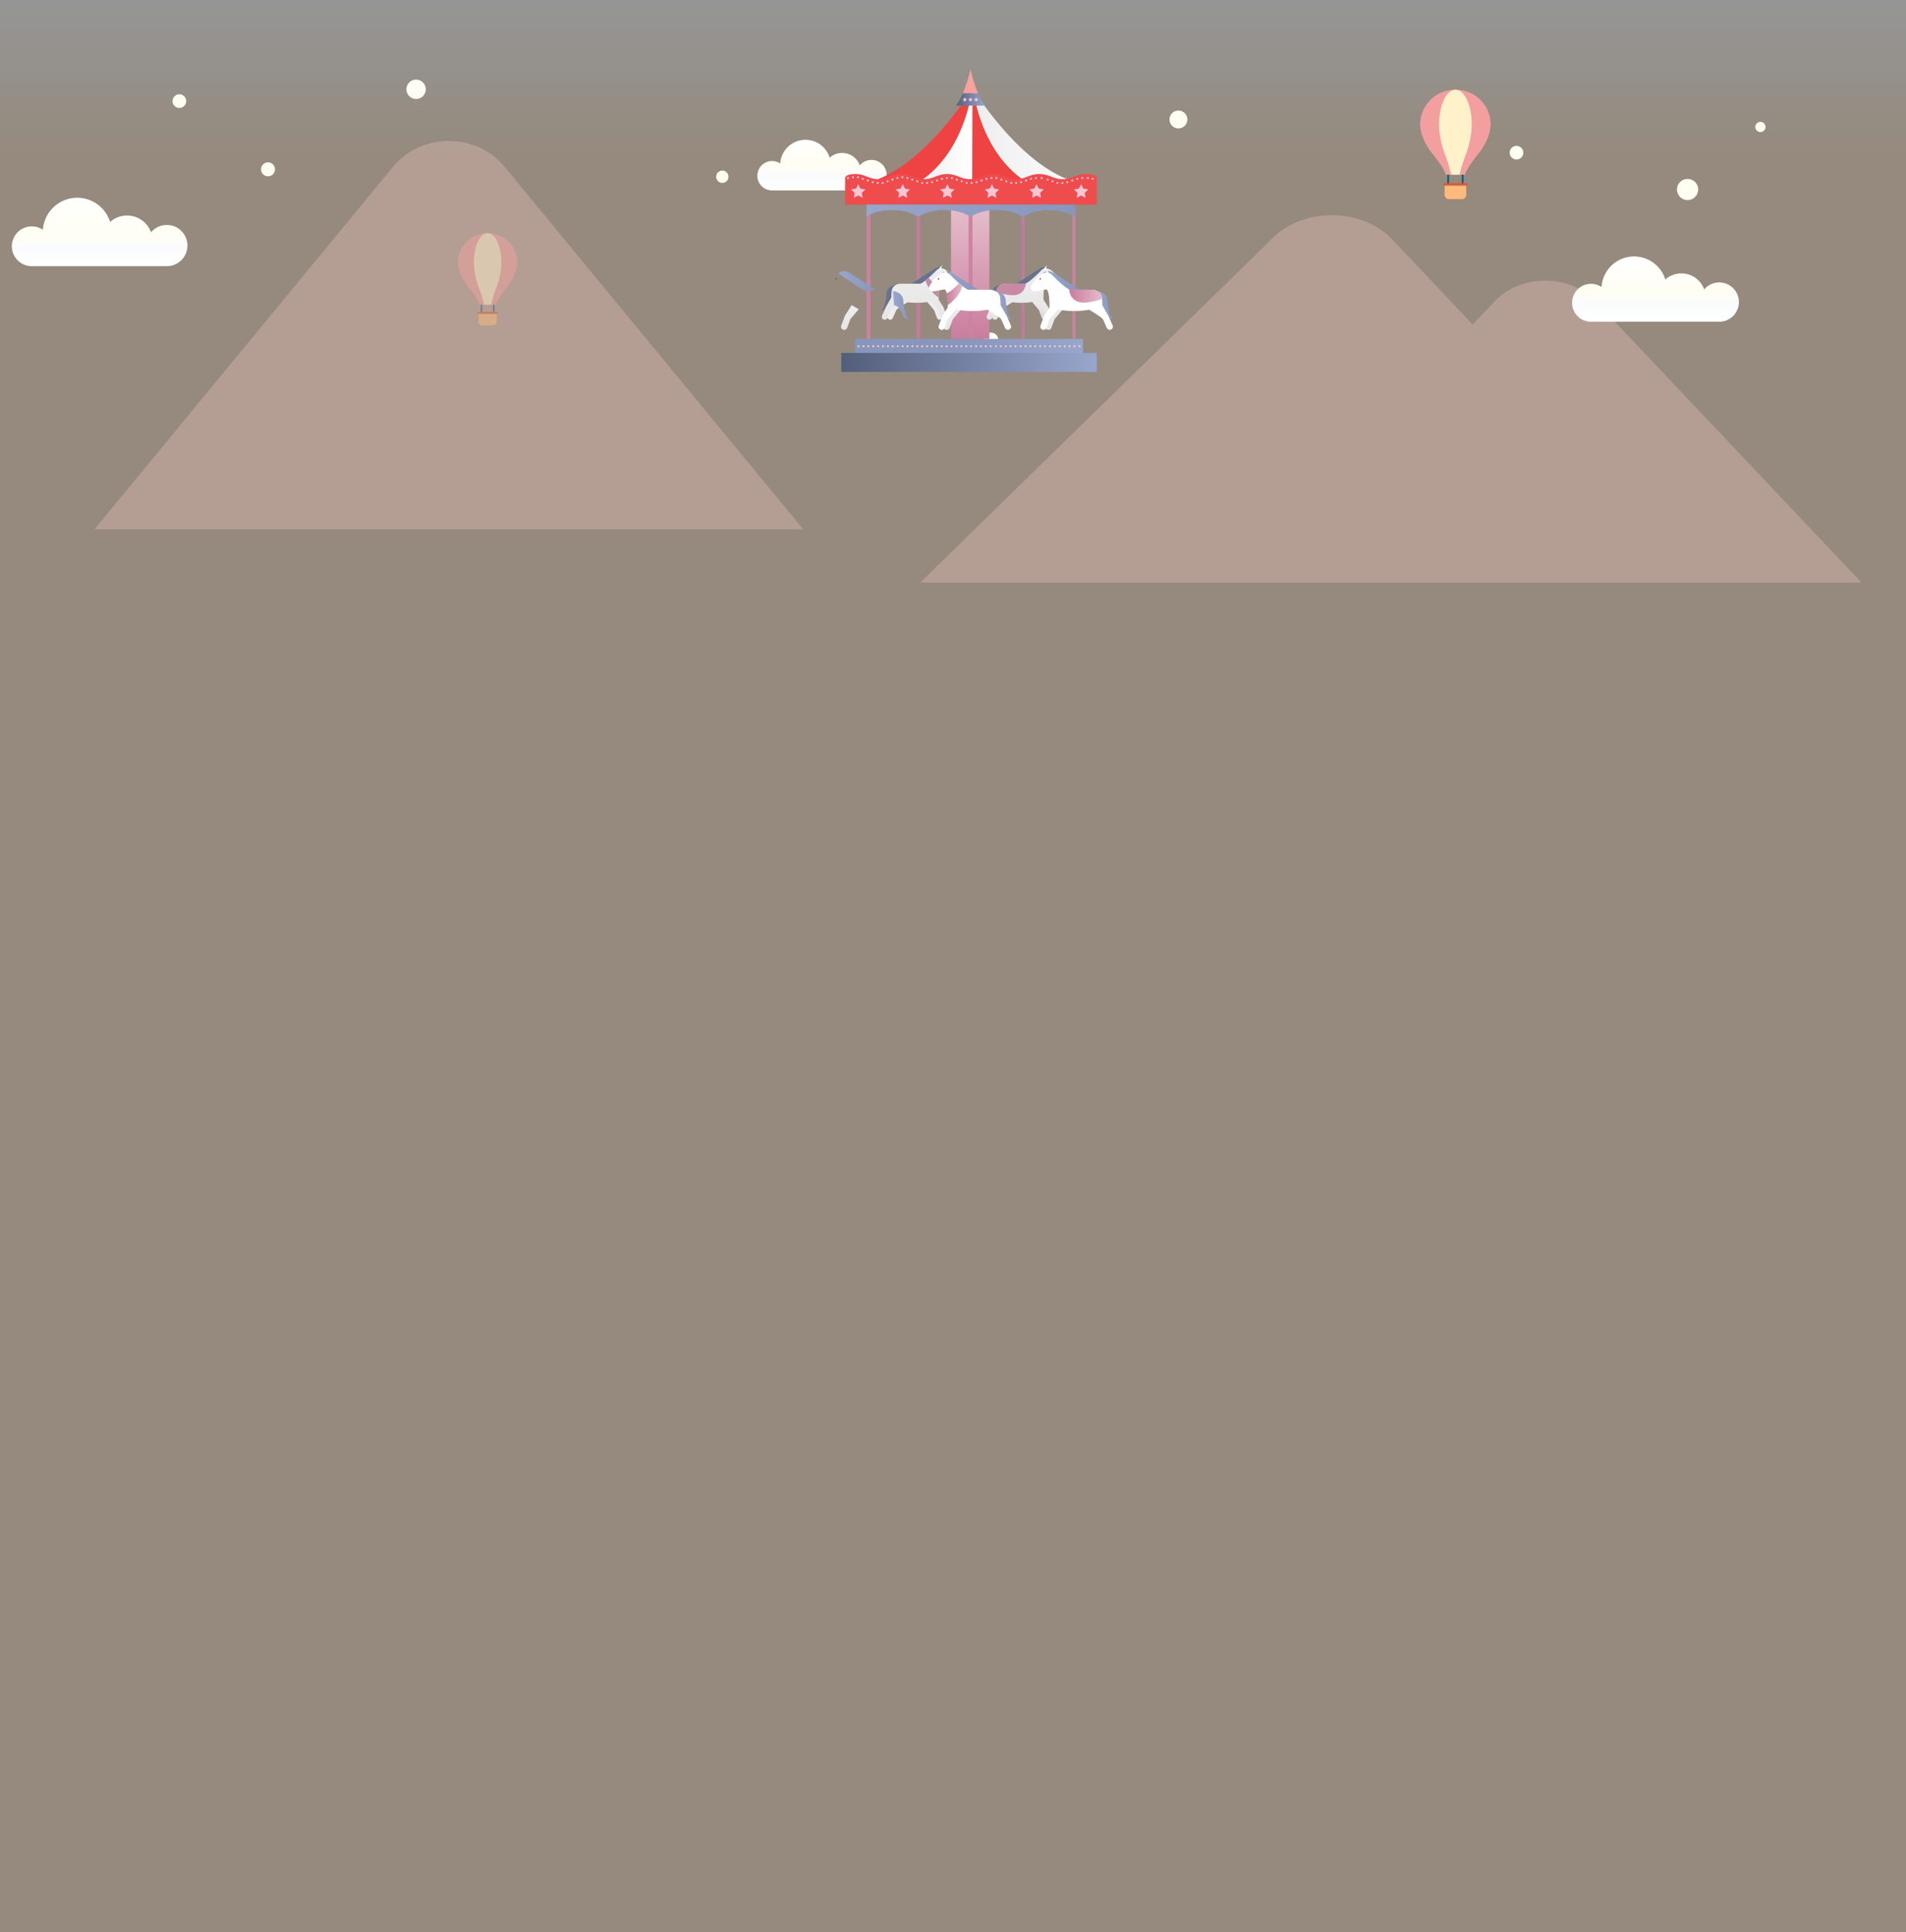 <svg id="구성_요소_120_1" data-name="구성 요소 120 – 1" xmlns="http://www.w3.org/2000/svg" xmlns:xlink="http://www.w3.org/1999/xlink" width="2050.854" height="2079.047" viewBox="0 0 2050.854 2079.047">
  <rect x="0" y="0" width="2050.854" height="2079.047" fill="#333333" stroke="none"/>
  <defs>
    <linearGradient id="linear-gradient" x1="0.5" x2="0.5" y2="1" gradientUnits="objectBoundingBox">
      <stop offset="0" stop-color="#fff"/>
      <stop offset="0.079" stop-color="#ffe8cd"/>
      <stop offset="1" stop-color="#ffe8cd"/>
    </linearGradient>
    <linearGradient id="linear-gradient-2" x1="0.5" y1="1" x2="0.5" gradientUnits="objectBoundingBox">
      <stop offset="0" stop-color="#fff"/>
      <stop offset="0.276" stop-color="#fafbfc"/>
      <stop offset="0.492" stop-color="#fffef3"/>
      <stop offset="1" stop-color="#fff"/>
    </linearGradient>
    <linearGradient id="linear-gradient-4" x1="0.5" y1="1" x2="0.5" gradientUnits="objectBoundingBox">
      <stop offset="0" stop-color="#c97d9d"/>
      <stop offset="1" stop-color="#e5bdca"/>
    </linearGradient>
    <linearGradient id="linear-gradient-5" x1="-15.509" y1="0.5" x2="-14.509" y2="0.5" gradientUnits="objectBoundingBox">
      <stop offset="0" stop-color="#dbdbdb"/>
      <stop offset="1" stop-color="#ededed"/>
    </linearGradient>
    <linearGradient id="linear-gradient-6" x1="-8.481" y1="0.5" x2="-7.481" y2="0.5" gradientUnits="objectBoundingBox">
      <stop offset="0" stop-color="#e6e6e6"/>
      <stop offset="1" stop-color="#ededed"/>
    </linearGradient>
    <linearGradient id="linear-gradient-7" x1="-10.431" y1="0.5" x2="-9.431" y2="0.5" gradientUnits="objectBoundingBox">
      <stop offset="0" stop-color="#7784a5"/>
      <stop offset="1" stop-color="#67728f"/>
    </linearGradient>
    <linearGradient id="linear-gradient-8" x1="-7.208" y1="0.5" x2="-6.208" y2="0.5" xlink:href="#linear-gradient-7"/>
    <linearGradient id="linear-gradient-9" x1="-2.411" y1="1" x2="-2.411" y2="0" xlink:href="#linear-gradient-6"/>
    <linearGradient id="linear-gradient-10" x1="-64.878" y1="0.5" x2="-63.878" y2="0.5" gradientUnits="objectBoundingBox">
      <stop offset="0" stop-color="#fff"/>
      <stop offset="1" stop-color="#fff"/>
    </linearGradient>
    <linearGradient id="linear-gradient-11" x1="-17.215" y1="0.5" x2="-16.215" y2="0.5" gradientUnits="objectBoundingBox">
      <stop offset="0" stop-color="#ab6a85"/>
      <stop offset="1" stop-color="#c78aa2"/>
    </linearGradient>
    <linearGradient id="linear-gradient-12" x1="-28.216" y1="1" x2="-28.216" y2="0" xlink:href="#linear-gradient-5"/>
    <linearGradient id="linear-gradient-13" x1="-18.312" y1="1" x2="-18.312" y2="0" xlink:href="#linear-gradient-6"/>
    <linearGradient id="linear-gradient-14" x1="-24.625" y1="0.5" x2="-23.625" y2="0.5" xlink:href="#linear-gradient-7"/>
    <linearGradient id="linear-gradient-15" x1="-13.383" y1="0.5" x2="-12.383" y2="0.5" xlink:href="#linear-gradient-7"/>
    <linearGradient id="linear-gradient-16" x1="-5.258" y1="1" x2="-5.258" y2="0" xlink:href="#linear-gradient-6"/>
    <linearGradient id="linear-gradient-17" x1="-117.64" y1="0.5" x2="-116.64" y2="0.5" xlink:href="#linear-gradient-10"/>
    <linearGradient id="linear-gradient-18" x1="-13.594" y1="0.5" x2="-12.594" y2="0.5" xlink:href="#linear-gradient-11"/>
    <linearGradient id="linear-gradient-19" y1="0.5" x2="1" y2="0.5" gradientUnits="objectBoundingBox">
      <stop offset="0" stop-color="#ededed"/>
      <stop offset="1" stop-color="#fff"/>
    </linearGradient>
    <linearGradient id="linear-gradient-21" y1="0.5" x2="1" y2="0.5" gradientUnits="objectBoundingBox">
      <stop offset="0" stop-color="#99a6cc"/>
      <stop offset="1" stop-color="#8896bc"/>
    </linearGradient>
    <linearGradient id="linear-gradient-22" y1="0.5" x2="1" y2="0.5" gradientUnits="objectBoundingBox">
      <stop offset="0" stop-color="#535e7a"/>
      <stop offset="1" stop-color="#99a6cc"/>
    </linearGradient>
    <linearGradient id="linear-gradient-23" y1="0.5" x2="1" y2="0.5" gradientUnits="objectBoundingBox">
      <stop offset="0" stop-color="#8896bc"/>
      <stop offset="0.469" stop-color="#8896bc"/>
      <stop offset="1" stop-color="#99a6cc"/>
    </linearGradient>
    <linearGradient id="linear-gradient-25" x1="0" y1="0.5" x2="1" y2="0.5" xlink:href="#linear-gradient-6"/>
    <linearGradient id="linear-gradient-29" x1="0.5" y1="1" x2="0.5" y2="0" xlink:href="#linear-gradient-10"/>
    <linearGradient id="linear-gradient-30" x1="0" y1="0.5" x2="1" y2="0.5" xlink:href="#linear-gradient-10"/>
    <linearGradient id="linear-gradient-31" x1="0" y1="0.5" x2="1" y2="0.5" xlink:href="#linear-gradient-4"/>
    <linearGradient id="linear-gradient-32" x1="0.5" y1="1" x2="0.5" y2="0" xlink:href="#linear-gradient-6"/>
  </defs>
  <rect id="사각형_681" data-name="사각형 681" width="2050.854" height="2079.047" opacity="0.479" fill="url(#linear-gradient)"/>
  <g id="구성_요소_37_1" data-name="구성 요소 37 – 1" transform="translate(12.752 212.787)">
    <path id="패스_12070" data-name="패스 12070" d="M1679.856,628.55a22.17,22.17,0,1,0-17.065-36.427,27.475,27.475,0,0,0-44.065-11.155,37.036,37.036,0,0,0-72.307,8.448A21.405,21.405,0,1,0,1534.5,628.55Z" transform="translate(-1513.019 -554.946)" fill="url(#linear-gradient-2)"/>
  </g>
  <path id="패스_12071" data-name="패스 12071" d="M1635.82,609.413a16.406,16.406,0,1,0-12.561-26.956,20.171,20.171,0,0,0-32.434-8.254,27.236,27.236,0,0,0-53.222,6.251,15.809,15.809,0,1,0-8.775,28.959Z" transform="translate(-698.102 -404.52)" fill="url(#linear-gradient-2)"/>
  <ellipse id="타원_317" data-name="타원 317" cx="11.412" cy="11.412" rx="11.412" ry="11.412" transform="translate(1802.099 212.378) rotate(-76.718)" fill="#fffef3"/>
  <ellipse id="타원_318" data-name="타원 318" cx="6.624" cy="6.624" rx="6.624" ry="6.624" transform="translate(769.247 195.089) rotate(-76.718)" fill="#fffef3"/>
  <ellipse id="타원_319" data-name="타원 319" cx="7.525" cy="7.525" rx="7.525" ry="7.525" transform="translate(279.32 187.79) rotate(-76.718)" fill="#fffef3"/>
  <path id="패스_12072" data-name="패스 12072" d="M2227.922,1860.079h676.032l-286.965-303.272c-27.188-28.731-79.921-28.731-107.107,0l-24.291,25.672-86.541-91.458c-33.083-34.965-97.254-34.965-130.339,0L1891.1,1860.079Z" transform="translate(-900.903 -1233.252)" fill="#f9cac3" opacity="0.312"/>
  <path id="패스_12073" data-name="패스 12073" d="M1313.762,2125.049,992.424,1734.962c-30.444-36.957-89.492-36.957-119.936,0L551.149,2125.049Z" transform="translate(-449.531 -1555.526)" fill="#f9cac3" opacity="0.312"/>
  <g id="그룹_816" data-name="그룹 816" transform="translate(1528.095 96.579)">
    <g id="그룹_245" data-name="그룹 245" transform="translate(29.274 77.8)">
      <path id="패스_710" data-name="패스 710" d="M-311.166-49.236a.849.849,0,0,1-.848.848h0a.849.849,0,0,1-.848-.848V-80.121a.849.849,0,0,1,.848-.848h0a.849.849,0,0,1,.848.848Z" transform="translate(312.862 80.969)" fill="#00537f"/>
      <path id="패스_711" data-name="패스 711" d="M-303.655-49.236a.849.849,0,0,1-.848.848h0a.848.848,0,0,1-.848-.848V-80.121a.848.848,0,0,1,.848-.848h0a.849.849,0,0,1,.848.848Z" transform="translate(320.964 80.969)" fill="#00537f"/>
    </g>
    <g id="그룹_246" data-name="그룹 246" transform="translate(0.001 0)">
      <path id="패스_712" data-name="패스 712" d="M-278.668-27.023s.339-5.089,14.253-22.4,13.32-31.479,13.32-31.479a37.5,37.5,0,0,0-37.5-37.5h-.848a37.5,37.5,0,0,0-37.5,37.5s-.595,14.172,13.322,31.479,14.254,22.4,14.254,22.4Z" transform="translate(326.945 118.397)" fill="#f49f9f"/>
      <path id="패스_713" data-name="패스 713" d="M-294.791-27.023s.156-5.089,6.6-22.4A94.519,94.519,0,0,0-282.02-80.9c0-20.708-7.776-37.5-17.367-37.5h-.393c-9.591,0-17.367,16.789-17.367,37.5a94.541,94.541,0,0,0,6.17,31.479c6.444,17.309,6.6,22.4,6.6,22.4Z" transform="translate(337.511 118.397)" fill="#fff2cb"/>
    </g>
    <g id="그룹_247" data-name="그룹 247" transform="translate(24.87 100.538)">
      <path id="패스_714" data-name="패스 714" d="M-291-69.044v10.331A4.792,4.792,0,0,1-295.8-53.92H-309.51a4.793,4.793,0,0,1-4.793-4.793V-69.044Z" transform="translate(315.712 71.093)" fill="#ffb97c"/>
      <path id="패스_715" data-name="패스 715" d="M-288.862-68.735a1.3,1.3,0,0,1-1.3,1.3h-23.526a1.3,1.3,0,0,1-1.3-1.3h0a1.3,1.3,0,0,1,1.3-1.3h23.526a1.3,1.3,0,0,1,1.3,1.3Z" transform="translate(314.981 70.03)" fill="#d35c38"/>
    </g>
  </g>
  <g id="그룹_7276" data-name="그룹 7276" transform="translate(147.438 -936.588)">
    <ellipse id="타원_316" data-name="타원 316" cx="7.997" cy="7.997" rx="7.997" ry="7.997" transform="translate(909.206 1308.383) rotate(-76.718)" fill="#fffef3"/>
    <rect id="사각형_52" data-name="사각형 52" width="41.28" height="140.353" transform="translate(875.815 1160.886)" fill="url(#linear-gradient-4)"/>
    <rect id="사각형_53" data-name="사각형 53" width="4.128" height="140.353" transform="translate(784.998 1160.886)" fill="#cb83a1"/>
    <rect id="사각형_54" data-name="사각형 54" width="4.128" height="140.353" transform="translate(838.662 1160.886)" fill="#c17c9b"/>
    <rect id="사각형_55" data-name="사각형 55" width="4.128" height="140.353" transform="translate(894.804 1160.886)" fill="#cb83a1"/>
    <rect id="사각형_56" data-name="사각형 56" width="3.302" height="140.353" transform="translate(951.77 1160.886)" fill="#c17c9b"/>
    <rect id="사각형_57" data-name="사각형 57" width="3.302" height="140.353" transform="translate(1006.441 1160.886)" fill="#cb83a1"/>
    <g id="그룹_125" data-name="그룹 125" transform="translate(800.613 1222.152)">
      <g id="그룹_117" data-name="그룹 117" transform="translate(48.954 34.542)">
        <g id="그룹_116" data-name="그룹 116">
          <g id="그룹_115" data-name="그룹 115">
            <path id="패스_483" data-name="패스 483" d="M2356.281,2437.631l-6.437-10.1-6.806,3.973s5.886,6.93,8.081,9.6l3.132,8.453a3.054,3.054,0,0,0,4.013,1.6h0a3.055,3.055,0,0,0,1.6-4.013Z" transform="translate(-2343.037 -2427.533)" fill="url(#linear-gradient-5)"/>
          </g>
        </g>
      </g>
      <g id="그룹_120" data-name="그룹 120" transform="translate(6.736 34.542)">
        <g id="그룹_119" data-name="그룹 119">
          <g id="그룹_118" data-name="그룹 118">
            <path id="패스_484" data-name="패스 484" d="M2205.944,2437.631l5.84-10.1,11.564,5.047s-10.047,5.856-12.244,8.526l-3.724,8.453a3.056,3.056,0,0,1-4.014,1.6h0a3.057,3.057,0,0,1-1.606-4.013Z" transform="translate(-2201.513 -2427.533)" fill="url(#linear-gradient-6)"/>
          </g>
        </g>
      </g>
      <path id="패스_485" data-name="패스 485" d="M2194.825,2382.3s-9.02.767-9.808,8.543-2.141,17.692-6.085,18.256a5.4,5.4,0,0,0,6.534-3.865c1.692-5.15,5.523-10.2,8.9-10.879Z" transform="translate(-2178.932 -2361.255)" fill="url(#linear-gradient-7)"/>
      <path id="패스_486" data-name="패스 486" d="M2323.413,2319.875s-4.027-4.11-10.076,0c-1.1.749-24.62,15.99-24.62,15.99l11.047.971Z" transform="translate(-2255.968 -2316.167)" fill="url(#linear-gradient-8)"/>
      <g id="그룹_122" data-name="그룹 122" transform="translate(0.79 3.035)">
        <g id="그룹_121" data-name="그룹 121">
          <path id="패스_487" data-name="패스 487" d="M2181.826,2373.04l4.184-9.518,5.81-10.043a57.3,57.3,0,0,1,.505-8.011c1.647-6.974,9.817-6.887,9.817-6.887h20.434c3.238,0,14.1-10.582,17.817-14.381,1.262-1.29,3.993-2.808,6.481-2.1,6.548,1.859,13.435,11.5,13.914,14.471,0,0,.189,1.011-.347,1.444-.09.226-.019.592-.322.949-.146.173-.428.175-.77.205.028.3-.281.64-.466.828-1.115,1.12-12.723-2.093-13.4-1.626-2.955,2.038-2.8,15.841-2.774,17.253l5.037,7.9,3.587,9.518a3.057,3.057,0,0,1-5.619,2.409l-3.131-8.452c-1.963-2.386-6.874-8.178-7.892-9.376a83.007,83.007,0,0,1-30.233.258c-.006,0-11.092,6.449-13.285,9.118l-3.727,8.452a3.057,3.057,0,0,1-5.62-2.409Z" transform="translate(-2181.579 -2321.917)" fill="url(#linear-gradient-9)"/>
        </g>
      </g>
      <path id="패스_488" data-name="패스 488" d="M2414.138,2340.83c.178.489.576.792.888.677s.42-.6.242-1.092-.578-.792-.89-.678S2413.958,2340.341,2414.138,2340.83Z" transform="translate(-2343.913 -2331.369)" fill="#535e7a"/>
      <g id="그룹_124" data-name="그룹 124" transform="translate(61.577)">
        <g id="그룹_123" data-name="그룹 123">
          <path id="패스_489" data-name="패스 489" d="M2385.383,2317.063s.28-2.269,4.243-5.321a10.393,10.393,0,0,0-1.056,3.744s.1.456-.174.573c-.76.32-2.769,1.323-2.769,1.323S2385.239,2317.392,2385.383,2317.063Z" transform="translate(-2385.351 -2311.743)" fill="url(#linear-gradient-10)"/>
        </g>
      </g>
    </g>
    <g id="그룹_127" data-name="그룹 127" transform="translate(848.434 1235.551)">
      <g id="그룹_126" data-name="그룹 126">
        <path id="패스_490" data-name="패스 490" d="M2342.542,2356.657s6.218,7.369,11.838,9.641a89.367,89.367,0,0,0-1.049,11.529s-11.137-7.175-14.094-18.381Z" transform="translate(-2339.237 -2356.657)" fill="url(#linear-gradient-11)"/>
      </g>
    </g>
    <g id="그룹_139" data-name="그룹 139" transform="translate(913.404 1222.152)">
      <g id="그룹_131" data-name="그룹 131" transform="translate(48.954 34.542)">
        <g id="그룹_130" data-name="그룹 130">
          <g id="그룹_129" data-name="그룹 129">
            <path id="패스_491" data-name="패스 491" d="M2734.384,2437.631l-6.436-10.1-6.809,3.973s5.885,6.93,8.082,9.6l3.131,8.453a3.054,3.054,0,0,0,4.012,1.6h0a3.055,3.055,0,0,0,1.606-4.013Z" transform="translate(-2721.14 -2427.533)" fill="url(#linear-gradient-12)"/>
          </g>
        </g>
      </g>
      <g id="그룹_134" data-name="그룹 134" transform="translate(6.737 34.542)">
        <g id="그룹_133" data-name="그룹 133">
          <g id="그룹_132" data-name="그룹 132">
            <path id="패스_492" data-name="패스 492" d="M2584.049,2437.631l5.841-10.1,11.564,5.047s-10.048,5.856-12.244,8.526l-3.724,8.453a3.056,3.056,0,0,1-4.014,1.6h0a3.058,3.058,0,0,1-1.607-4.013Z" transform="translate(-2579.617 -2427.533)" fill="url(#linear-gradient-13)"/>
          </g>
        </g>
      </g>
      <path id="패스_493" data-name="패스 493" d="M2572.927,2382.3s-9.019.767-9.807,8.543-2.141,17.692-6.085,18.256a5.4,5.4,0,0,0,6.535-3.865c1.69-5.15,4.991-8.786,8.371-9.463Z" transform="translate(-2557.035 -2361.255)" fill="url(#linear-gradient-14)"/>
      <path id="패스_494" data-name="패스 494" d="M2702.431,2319.917s-3.28-5.547-11.774.086c-1.111.734-23.837,15.46-23.837,15.46l11.048.97Z" transform="translate(-2634.07 -2315.767)" fill="url(#linear-gradient-15)"/>
      <g id="그룹_136" data-name="그룹 136" transform="translate(0.79 3.035)">
        <g id="그룹_135" data-name="그룹 135">
          <path id="패스_495" data-name="패스 495" d="M2559.932,2373.04l4.183-9.518,5.81-10.043a57.483,57.483,0,0,1,.505-8.011c1.648-6.974,9.818-6.887,9.818-6.887h20.433c3.239,0,14.1-10.582,17.818-14.381,1.261-1.29,3.992-2.808,6.481-2.1,6.548,1.859,13.434,11.5,13.914,14.471,0,0,.189,1.011-.346,1.444-.091.226-.02.592-.323.949-.146.173-.427.175-.77.205.029.3-.28.64-.466.828-1.116,1.12-12.723-2.093-13.4-1.626-2.955,2.038-2.8,15.848-2.774,17.254l5.036,7.9,3.588,9.518a3.057,3.057,0,0,1-5.619,2.409l-3.132-8.452c-1.963-2.386-6.874-8.177-7.891-9.376a83.011,83.011,0,0,1-30.233.258s-11.091,6.449-13.287,9.118l-3.725,8.452a3.057,3.057,0,0,1-5.619-2.409Z" transform="translate(-2559.684 -2321.917)" fill="url(#linear-gradient-16)"/>
        </g>
      </g>
      <path id="패스_496" data-name="패스 496" d="M2792.241,2340.83c.178.489.576.792.889.677s.42-.6.243-1.092-.578-.792-.889-.678S2792.061,2340.341,2792.241,2340.83Z" transform="translate(-2722.015 -2331.369)" fill="#535e7a"/>
      <g id="그룹_138" data-name="그룹 138" transform="translate(61.577)">
        <g id="그룹_137" data-name="그룹 137">
          <path id="패스_497" data-name="패스 497" d="M2763.487,2317.063s.279-2.269,4.243-5.321a10.371,10.371,0,0,0-1.056,3.744s.1.456-.173.573c-.761.32-2.769,1.323-2.769,1.323S2763.342,2317.392,2763.487,2317.063Z" transform="translate(-2763.454 -2311.743)" fill="url(#linear-gradient-17)"/>
        </g>
      </g>
    </g>
    <g id="그룹_142" data-name="그룹 142" transform="translate(924.708 1241.576)">
      <g id="그룹_141" data-name="그룹 141">
        <g id="그룹_140" data-name="그룹 140">
          <path id="패스_498" data-name="패스 498" d="M2604.786,2377.13s21.616-.253,21.747-.278c-.227,4.571-3.252,14.968-19.243,12.224-6.416-.9-10.078-2.145-12.365-3.4a11.9,11.9,0,0,1,.184-1.511C2596.809,2377.014,2604.786,2377.13,2604.786,2377.13Z" transform="translate(-2594.926 -2376.852)" fill="url(#linear-gradient-18)"/>
        </g>
      </g>
    </g>
    <g id="그룹_144" data-name="그룹 144" transform="translate(765.657 1031.593)">
      <path id="패스_499" data-name="패스 499" d="M2187.431,1660.921s-63.938,105.636-133.438,103.985h69.5S2173.532,1745.067,2187.431,1660.921Z" transform="translate(-2053.993 -1660.921)" fill="#ef4343"/>
    </g>
    <path id="패스_500" data-name="패스 500" d="M2286.968,1764.906s49.986-19.84,63.94-103.985l-.344,103.985Z" transform="translate(-1451.813 -629.328)" fill="url(#linear-gradient-19)"/>
    <path id="패스_501" data-name="패스 501" d="M2501.308,1660.921s63.939,105.636,133.437,103.985h-69.5S2515.208,1745.067,2501.308,1660.921Z" transform="translate(-1602.212 -629.328)" fill="url(#linear-gradient-19)"/>
    <g id="그룹_145" data-name="그룹 145" transform="translate(898.753 1031.593)">
      <path id="패스_502" data-name="패스 502" d="M2564.441,1764.906s-49.983-19.84-63.938-103.985h0l-.343,103.985Z" transform="translate(-2500.16 -1660.921)" fill="#ef4343"/>
    </g>
    <g id="그룹_147" data-name="그룹 147" transform="translate(761.85 1123.813)">
      <path id="패스_503" data-name="패스 503" d="M2319.82,2015.036v-28.208s.389-4.736-12.023-4.736-17.406,8.2-31.389,4.736h0c-5.592-1.529-10.663-4.736-18.535-4.736s-12.661,3.207-18.254,4.736h0c-13.985,3.464-18.955-4.736-31.369-4.736s-17.206,8.2-31.19,4.736h0c-5.6-1.529-10.36-4.736-18.233-4.736-12.411,0-17.2,8.2-31.189,4.736h0c-5.594-1.529-10.358-4.736-18.23-4.736s-12.884,3.207-18.478,4.736h0c-13.985,3.464-18.28-4.736-30.695-4.736s-11.211,4.736-11.211,4.736v28.208Z" transform="translate(-2048.99 -1982.092)" fill="#ef4c4e"/>
    </g>
    <g id="그룹_148" data-name="그룹 148" transform="translate(768.25 1134.705)">
      <path id="패스_504" data-name="패스 504" d="M2078.2,2018.6l2.394,4.852,5.353.777-3.873,3.776.913,5.332-4.788-2.518-4.789,2.518.915-5.332-3.873-3.776,5.354-.777Z" transform="translate(-2070.449 -2018.604)" fill="#f9c7d4"/>
      <path id="패스_505" data-name="패스 505" d="M2238.992,2018.6l2.394,4.852,5.356.777-3.874,3.776.913,5.332-4.788-2.518-4.788,2.518.913-5.332-3.873-3.776,5.353-.777Z" transform="translate(-2183.278 -2018.604)" fill="#f9c7d4"/>
      <path id="패스_506" data-name="패스 506" d="M2399.791,2018.6l2.4,4.852,5.354.777-3.874,3.776.914,5.332-4.79-2.518-4.787,2.518.914-5.332-3.874-3.776,5.354-.777Z" transform="translate(-2296.109 -2018.604)" fill="#f9c7d4"/>
      <path id="패스_507" data-name="패스 507" d="M2560.593,2018.6l2.394,4.852,5.354.777-3.873,3.776.913,5.332-4.787-2.518-4.789,2.518.913-5.332-3.874-3.776,5.356-.777Z" transform="translate(-2408.94 -2018.604)" fill="#f9c7d4"/>
      <path id="패스_508" data-name="패스 508" d="M2721.391,2018.6l2.394,4.852,5.353.777-3.872,3.776.914,5.332-4.788-2.518-4.788,2.518.914-5.332-3.875-3.776,5.357-.777Z" transform="translate(-2521.77 -2018.604)" fill="#f9c7d4"/>
      <path id="패스_509" data-name="패스 509" d="M2882.192,2018.6l2.393,4.852,5.354.777-3.875,3.776.915,5.332-4.788-2.518-4.788,2.518.912-5.332-3.872-3.776,5.354-.777Z" transform="translate(-2634.604 -2018.604)" fill="#f9c7d4"/>
    </g>
    <g id="그룹_149" data-name="그룹 149" transform="translate(763.957 1126.185)">
      <path id="패스_510" data-name="패스 510" d="M2058.205,1994.092a1.076,1.076,0,1,1-1.077-1.076A1.076,1.076,0,0,1,2058.205,1994.092Z" transform="translate(-2056.054 -1992.129)" fill="#f9c7d4"/>
      <path id="패스_511" data-name="패스 511" d="M2076.035,1991.118a1.076,1.076,0,1,1-1.075-1.076A1.076,1.076,0,0,1,2076.035,1991.118Z" transform="translate(-2068.565 -1990.043)" fill="#f9c7d4"/>
      <path id="패스_512" data-name="패스 512" d="M2093.866,1991.118a1.077,1.077,0,1,1-1.076-1.076A1.076,1.076,0,0,1,2093.866,1991.118Z" transform="translate(-2081.076 -1990.043)" fill="#f9c7d4"/>
      <path id="패스_513" data-name="패스 513" d="M2111.7,1997.064a1.077,1.077,0,1,1-1.076-1.075A1.077,1.077,0,0,1,2111.7,1997.064Z" transform="translate(-2093.59 -1994.215)" fill="#f9c7d4"/>
      <path id="패스_514" data-name="패스 514" d="M2129.531,2003.008a1.075,1.075,0,1,1-1.076-1.075A1.076,1.076,0,0,1,2129.531,2003.008Z" transform="translate(-2106.104 -1998.386)" fill="#f9c7d4"/>
      <path id="패스_515" data-name="패스 515" d="M2147.365,2008.951a1.075,1.075,0,1,1-1.076-1.076A1.075,1.075,0,0,1,2147.365,2008.951Z" transform="translate(-2118.617 -2002.556)" fill="#f9c7d4"/>
      <path id="패스_516" data-name="패스 516" d="M2165.195,2011.925a1.077,1.077,0,1,1-1.075-1.075A1.076,1.076,0,0,1,2165.195,2011.925Z" transform="translate(-2131.126 -2004.643)" fill="#f9c7d4"/>
      <path id="패스_517" data-name="패스 517" d="M2270.032,1994.092a1.075,1.075,0,1,0,1.075-1.076A1.075,1.075,0,0,0,2270.032,1994.092Z" transform="translate(-2206.2 -1992.129)" fill="#f9c7d4"/>
      <path id="패스_518" data-name="패스 518" d="M2252.2,1991.118a1.076,1.076,0,1,0,1.076-1.076A1.076,1.076,0,0,0,2252.2,1991.118Z" transform="translate(-2193.688 -1990.043)" fill="#f9c7d4"/>
      <path id="패스_519" data-name="패스 519" d="M2234.369,1994.092a1.076,1.076,0,1,0,1.075-1.076A1.074,1.074,0,0,0,2234.369,1994.092Z" transform="translate(-2181.176 -1992.129)" fill="#f9c7d4"/>
      <path id="패스_520" data-name="패스 520" d="M2216.536,2000.037a1.076,1.076,0,1,0,1.077-1.075A1.077,1.077,0,0,0,2216.536,2000.037Z" transform="translate(-2168.662 -1996.301)" fill="#f9c7d4"/>
      <path id="패스_521" data-name="패스 521" d="M2198.706,2005.981a1.076,1.076,0,1,0,1.077-1.076A1.076,1.076,0,0,0,2198.706,2005.981Z" transform="translate(-2156.151 -2000.472)" fill="#f9c7d4"/>
      <path id="패스_522" data-name="패스 522" d="M2180.873,2011.925a1.076,1.076,0,1,0,1.077-1.075A1.076,1.076,0,0,0,2180.873,2011.925Z" transform="translate(-2143.639 -2004.643)" fill="#f9c7d4"/>
      <path id="패스_523" data-name="패스 523" d="M2290.016,2000.037a1.077,1.077,0,1,1-1.077-1.075A1.076,1.076,0,0,1,2290.016,2000.037Z" transform="translate(-2218.712 -1996.301)" fill="#f9c7d4"/>
      <path id="패스_524" data-name="패스 524" d="M2307.849,2005.981a1.076,1.076,0,1,1-1.078-1.076A1.077,1.077,0,0,1,2307.849,2005.981Z" transform="translate(-2231.225 -2000.472)" fill="#f9c7d4"/>
      <path id="패스_525" data-name="패스 525" d="M2325.682,2011.925a1.076,1.076,0,1,1-1.078-1.075A1.076,1.076,0,0,1,2325.682,2011.925Z" transform="translate(-2243.738 -2004.643)" fill="#f9c7d4"/>
      <path id="패스_526" data-name="패스 526" d="M2430.517,1994.092a1.076,1.076,0,1,0,1.076-1.076A1.075,1.075,0,0,0,2430.517,1994.092Z" transform="translate(-2318.81 -1992.129)" fill="#f9c7d4"/>
      <path id="패스_527" data-name="패스 527" d="M2412.684,1994.092a1.076,1.076,0,1,0,1.078-1.076A1.076,1.076,0,0,0,2412.684,1994.092Z" transform="translate(-2306.296 -1992.129)" fill="#f9c7d4"/>
      <path id="패스_528" data-name="패스 528" d="M2394.859,1997.064a1.076,1.076,0,1,0,1.074-1.075A1.075,1.075,0,0,0,2394.859,1997.064Z" transform="translate(-2293.791 -1994.215)" fill="#f9c7d4"/>
      <path id="패스_529" data-name="패스 529" d="M2377.021,2003.008a1.077,1.077,0,1,0,1.077-1.075A1.076,1.076,0,0,0,2377.021,2003.008Z" transform="translate(-2281.273 -1998.386)" fill="#f9c7d4"/>
      <path id="패스_530" data-name="패스 530" d="M2359.191,2008.951a1.076,1.076,0,1,0,1.076-1.076A1.075,1.075,0,0,0,2359.191,2008.951Z" transform="translate(-2268.762 -2002.556)" fill="#f9c7d4"/>
      <path id="패스_531" data-name="패스 531" d="M2341.364,2011.925a1.076,1.076,0,1,0,1.075-1.075A1.075,1.075,0,0,0,2341.364,2011.925Z" transform="translate(-2256.253 -2004.643)" fill="#f9c7d4"/>
      <path id="패스_532" data-name="패스 532" d="M2450.5,2000.037a1.077,1.077,0,1,1-1.078-1.075A1.078,1.078,0,0,1,2450.5,2000.037Z" transform="translate(-2331.323 -1996.301)" fill="#f9c7d4"/>
      <path id="패스_533" data-name="패스 533" d="M2468.329,2005.981a1.075,1.075,0,1,1-1.074-1.076A1.074,1.074,0,0,1,2468.329,2005.981Z" transform="translate(-2343.833 -2000.472)" fill="#f9c7d4"/>
      <path id="패스_534" data-name="패스 534" d="M2486.165,2011.925a1.076,1.076,0,1,1-1.076-1.075A1.075,1.075,0,0,1,2486.165,2011.925Z" transform="translate(-2356.348 -2004.643)" fill="#f9c7d4"/>
      <path id="패스_535" data-name="패스 535" d="M2573.17,1994.092a1.075,1.075,0,1,0,1.076-1.076A1.075,1.075,0,0,0,2573.17,1994.092Z" transform="translate(-2418.908 -1992.129)" fill="#f9c7d4"/>
      <path id="패스_536" data-name="패스 536" d="M2555.341,1997.064a1.077,1.077,0,1,0,1.075-1.075A1.076,1.076,0,0,0,2555.341,1997.064Z" transform="translate(-2406.398 -1994.215)" fill="#f9c7d4"/>
      <path id="패스_537" data-name="패스 537" d="M2537.507,2003.008a1.077,1.077,0,1,0,1.077-1.075A1.075,1.075,0,0,0,2537.507,2003.008Z" transform="translate(-2393.884 -1998.386)" fill="#f9c7d4"/>
      <path id="패스_538" data-name="패스 538" d="M2519.677,2008.951a1.076,1.076,0,1,0,1.076-1.076A1.076,1.076,0,0,0,2519.677,2008.951Z" transform="translate(-2381.373 -2002.556)" fill="#f9c7d4"/>
      <path id="패스_539" data-name="패스 539" d="M2501.843,2011.925a1.076,1.076,0,1,0,1.077-1.075A1.076,1.076,0,0,0,2501.843,2011.925Z" transform="translate(-2368.859 -2004.643)" fill="#f9c7d4"/>
      <path id="패스_540" data-name="패스 540" d="M2591.314,1994.092a1.076,1.076,0,1,0,1.075-1.076A1.075,1.075,0,0,0,2591.314,1994.092Z" transform="translate(-2431.639 -1992.129)" fill="#f9c7d4"/>
      <path id="패스_541" data-name="패스 541" d="M2611.3,2000.037a1.077,1.077,0,1,1-1.076-1.075A1.077,1.077,0,0,1,2611.3,2000.037Z" transform="translate(-2444.153 -1996.301)" fill="#f9c7d4"/>
      <path id="패스_542" data-name="패스 542" d="M2629.133,2005.981a1.076,1.076,0,1,1-1.075-1.076A1.075,1.075,0,0,1,2629.133,2005.981Z" transform="translate(-2456.667 -2000.472)" fill="#f9c7d4"/>
      <path id="패스_543" data-name="패스 543" d="M2646.965,2011.925a1.077,1.077,0,1,1-1.077-1.075A1.077,1.077,0,0,1,2646.965,2011.925Z" transform="translate(-2469.179 -2004.643)" fill="#f9c7d4"/>
      <path id="패스_544" data-name="패스 544" d="M2733.965,1994.092a1.077,1.077,0,1,0,1.078-1.076A1.077,1.077,0,0,0,2733.965,1994.092Z" transform="translate(-2531.737 -1992.129)" fill="#f9c7d4"/>
      <path id="패스_545" data-name="패스 545" d="M2754.437,1994.092a1.076,1.076,0,1,0,1.076-1.076A1.075,1.075,0,0,0,2754.437,1994.092Z" transform="translate(-2546.101 -1992.129)" fill="#f9c7d4"/>
      <path id="패스_546" data-name="패스 546" d="M2716.142,1997.064a1.076,1.076,0,1,0,1.075-1.075A1.075,1.075,0,0,0,2716.142,1997.064Z" transform="translate(-2519.23 -1994.215)" fill="#f9c7d4"/>
      <path id="패스_547" data-name="패스 547" d="M2698.308,2003.008a1.075,1.075,0,1,0,1.076-1.075A1.075,1.075,0,0,0,2698.308,2003.008Z" transform="translate(-2506.716 -1998.386)" fill="#f9c7d4"/>
      <path id="패스_548" data-name="패스 548" d="M2680.48,2008.951a1.076,1.076,0,1,0,1.074-1.076A1.074,1.074,0,0,0,2680.48,2008.951Z" transform="translate(-2494.206 -2002.556)" fill="#f9c7d4"/>
      <path id="패스_549" data-name="패스 549" d="M2662.647,2011.925a1.076,1.076,0,1,0,1.076-1.075A1.075,1.075,0,0,0,2662.647,2011.925Z" transform="translate(-2481.693 -2004.643)" fill="#f9c7d4"/>
      <path id="패스_550" data-name="패스 550" d="M2777.945,2000.037a1.077,1.077,0,1,1-1.076-1.075A1.076,1.076,0,0,1,2777.945,2000.037Z" transform="translate(-2561.085 -1996.301)" fill="#f9c7d4"/>
      <path id="패스_551" data-name="패스 551" d="M2795.777,2005.981a1.077,1.077,0,1,1-1.077-1.076A1.076,1.076,0,0,1,2795.777,2005.981Z" transform="translate(-2573.598 -2000.472)" fill="#f9c7d4"/>
      <path id="패스_552" data-name="패스 552" d="M2813.612,2011.925a1.076,1.076,0,1,1-1.077-1.075A1.077,1.077,0,0,1,2813.612,2011.925Z" transform="translate(-2586.113 -2004.643)" fill="#f9c7d4"/>
      <path id="패스_553" data-name="패스 553" d="M2900.616,1994.092a1.076,1.076,0,1,0,1.076-1.076A1.076,1.076,0,0,0,2900.616,1994.092Z" transform="translate(-2648.673 -1992.129)" fill="#f9c7d4"/>
      <path id="패스_554" data-name="패스 554" d="M2921.081,1994.092a1.076,1.076,0,1,0,1.077-1.076A1.076,1.076,0,0,0,2921.081,1994.092Z" transform="translate(-2663.034 -1992.129)" fill="#f9c7d4"/>
      <path id="패스_555" data-name="패스 555" d="M2938.625,1997.016a1.075,1.075,0,1,0,1.076-1.075A1.075,1.075,0,0,0,2938.625,1997.016Z" transform="translate(-2675.344 -1994.182)" fill="#f9c7d4"/>
      <path id="패스_556" data-name="패스 556" d="M2882.785,1997.064a1.076,1.076,0,1,0,1.075-1.075A1.075,1.075,0,0,0,2882.785,1997.064Z" transform="translate(-2636.162 -1994.215)" fill="#f9c7d4"/>
      <path id="패스_557" data-name="패스 557" d="M2864.954,2003.008a1.076,1.076,0,1,0,1.076-1.075A1.076,1.076,0,0,0,2864.954,2003.008Z" transform="translate(-2623.649 -1998.386)" fill="#f9c7d4"/>
      <path id="패스_558" data-name="패스 558" d="M2847.125,2008.951a1.076,1.076,0,1,0,1.075-1.076A1.075,1.075,0,0,0,2847.125,2008.951Z" transform="translate(-2611.139 -2002.556)" fill="#f9c7d4"/>
      <path id="패스_559" data-name="패스 559" d="M2829.289,2011.925a1.076,1.076,0,1,0,1.077-1.075A1.076,1.076,0,0,0,2829.289,2011.925Z" transform="translate(-2598.623 -2004.643)" fill="#f9c7d4"/>
    </g>
    <path id="패스_560" data-name="패스 560" d="M2351.332,2105.93c-6.752-4.5-16.913-7.486-28.268-7.486s-21.413,2.8-28.167,7.3c-6.754-4.5-16.908-7.393-28.262-7.393s-21.425,2.847-28.178,7.349c-6.756-4.5-16.907-7.373-28.261-7.373s-21.411,2.86-28.165,7.361c-6.755-4.5-16.367-7.366-27.719-7.366s-22.769,2.86-27.722,7.361v-13.157H2351.31Z" transform="translate(-1341.591 -935.77)" fill="url(#linear-gradient-21)"/>
    <g id="그룹_151" data-name="그룹 151" transform="translate(888.665 1010.946)">
      <path id="패스_561" data-name="패스 561" d="M2482.216,1603.738a164.819,164.819,0,0,1-8.116,26.1h16.232A164.966,164.966,0,0,1,2482.216,1603.738Z" transform="translate(-2474.1 -1603.738)" fill="#f7a1a1"/>
    </g>
    <path id="패스_562" data-name="패스 562" d="M2480.308,1704.438c-2.7-3.3-5.389-9.081-7.416-13.209h-16.233c-2.027,4.128-4.717,9.907-7.415,13.209Z" transform="translate(-1567.993 -654.183)" fill="url(#linear-gradient-22)"/>
    <path id="패스_563" data-name="패스 563" d="M2475.312,1705.779l.723,1.462,1.613.235-1.166,1.138.273,1.607-1.443-.759-1.441.759.274-1.607-1.167-1.138,1.614-.235Z" transform="translate(-1584.649 -664.393)" fill="#f9c7d4"/>
    <path id="패스_564" data-name="패스 564" d="M2495.777,1705.779l.722,1.462,1.613.235-1.167,1.138.274,1.607-1.442-.759-1.443.759.274-1.607-1.165-1.138,1.613-.235Z" transform="translate(-1599.008 -664.393)" fill="#f9c7d4"/>
    <path id="패스_565" data-name="패스 565" d="M2516.24,1705.779l.722,1.462,1.613.235-1.166,1.138.274,1.607-1.443-.759-1.442.759.274-1.607-1.167-1.138,1.614-.235Z" transform="translate(-1613.367 -664.393)" fill="#f9c7d4"/>
    <rect id="사각형_58" data-name="사각형 58" width="245.204" height="17.338" transform="translate(772.615 1301.239)" fill="url(#linear-gradient-23)"/>
    <rect id="사각형_59" data-name="사각형 59" width="274.926" height="20.427" transform="translate(757.753 1316.313)" fill="url(#linear-gradient-22)"/>
    <path id="패스_566" data-name="패스 566" d="M2096.188,2600.74a1.078,1.078,0,1,1-1.078-1.079A1.078,1.078,0,0,1,2096.188,2600.74Z" transform="translate(-1318.746 -1291.62)" fill="#f9c7d4"/>
    <path id="패스_567" data-name="패스 567" d="M2113.841,2600.74a1.078,1.078,0,1,1-1.077-1.079A1.078,1.078,0,0,1,2113.841,2600.74Z" transform="translate(-1331.133 -1291.62)" fill="#f9c7d4"/>
    <path id="패스_568" data-name="패스 568" d="M2131.5,2600.74a1.078,1.078,0,1,1-1.078-1.079A1.078,1.078,0,0,1,2131.5,2600.74Z" transform="translate(-1343.521 -1291.62)" fill="#f9c7d4"/>
    <path id="패스_569" data-name="패스 569" d="M2149.151,2600.74a1.078,1.078,0,1,1-1.078-1.079A1.079,1.079,0,0,1,2149.151,2600.74Z" transform="translate(-1355.909 -1291.62)" fill="#f9c7d4"/>
    <path id="패스_570" data-name="패스 570" d="M2166.8,2600.74a1.078,1.078,0,1,1-1.078-1.079A1.078,1.078,0,0,1,2166.8,2600.74Z" transform="translate(-1368.297 -1291.62)" fill="#f9c7d4"/>
    <path id="패스_571" data-name="패스 571" d="M2184.457,2600.74a1.078,1.078,0,1,1-1.079-1.079A1.078,1.078,0,0,1,2184.457,2600.74Z" transform="translate(-1380.684 -1291.62)" fill="#f9c7d4"/>
    <path id="패스_572" data-name="패스 572" d="M2202.111,2600.74a1.078,1.078,0,1,1-1.079-1.079A1.078,1.078,0,0,1,2202.111,2600.74Z" transform="translate(-1393.071 -1291.62)" fill="#f9c7d4"/>
    <path id="패스_573" data-name="패스 573" d="M2219.762,2600.74a1.078,1.078,0,1,1-1.078-1.079A1.078,1.078,0,0,1,2219.762,2600.74Z" transform="translate(-1405.458 -1291.62)" fill="#f9c7d4"/>
    <path id="패스_574" data-name="패스 574" d="M2237.418,2600.74a1.078,1.078,0,1,1-1.078-1.079A1.079,1.079,0,0,1,2237.418,2600.74Z" transform="translate(-1417.845 -1291.62)" fill="#f9c7d4"/>
    <path id="패스_575" data-name="패스 575" d="M2255.072,2600.74a1.078,1.078,0,1,1-1.078-1.079A1.078,1.078,0,0,1,2255.072,2600.74Z" transform="translate(-1430.234 -1291.62)" fill="#f9c7d4"/>
    <path id="패스_576" data-name="패스 576" d="M2272.725,2600.74a1.078,1.078,0,1,1-1.077-1.079A1.078,1.078,0,0,1,2272.725,2600.74Z" transform="translate(-1442.621 -1291.62)" fill="#f9c7d4"/>
    <path id="패스_577" data-name="패스 577" d="M2290.378,2600.74a1.078,1.078,0,1,1-1.077-1.079A1.077,1.077,0,0,1,2290.378,2600.74Z" transform="translate(-1455.007 -1291.62)" fill="#f9c7d4"/>
    <path id="패스_578" data-name="패스 578" d="M2308.032,2600.74a1.078,1.078,0,1,1-1.078-1.079A1.078,1.078,0,0,1,2308.032,2600.74Z" transform="translate(-1467.395 -1291.62)" fill="#f9c7d4"/>
    <path id="패스_579" data-name="패스 579" d="M2325.687,2600.74a1.079,1.079,0,1,1-1.08-1.079A1.079,1.079,0,0,1,2325.687,2600.74Z" transform="translate(-1479.782 -1291.62)" fill="#f9c7d4"/>
    <path id="패스_580" data-name="패스 580" d="M2343.34,2600.74a1.078,1.078,0,1,1-1.079-1.079A1.079,1.079,0,0,1,2343.34,2600.74Z" transform="translate(-1492.168 -1291.62)" fill="#f9c7d4"/>
    <path id="패스_581" data-name="패스 581" d="M2360.994,2600.74a1.08,1.08,0,1,1-1.079-1.079A1.08,1.08,0,0,1,2360.994,2600.74Z" transform="translate(-1504.555 -1291.62)" fill="#f9c7d4"/>
    <path id="패스_582" data-name="패스 582" d="M2378.648,2600.74a1.078,1.078,0,1,1-1.078-1.079A1.078,1.078,0,0,1,2378.648,2600.74Z" transform="translate(-1516.945 -1291.62)" fill="#f9c7d4"/>
    <path id="패스_583" data-name="패스 583" d="M2396.3,2600.74a1.078,1.078,0,1,1-1.079-1.079A1.079,1.079,0,0,1,2396.3,2600.74Z" transform="translate(-1529.332 -1291.62)" fill="#f9c7d4"/>
    <path id="패스_584" data-name="패스 584" d="M2413.954,2600.74a1.079,1.079,0,1,1-1.078-1.079A1.078,1.078,0,0,1,2413.954,2600.74Z" transform="translate(-1541.717 -1291.62)" fill="#f9c7d4"/>
    <path id="패스_585" data-name="패스 585" d="M2431.607,2600.74a1.078,1.078,0,1,1-1.08-1.079A1.078,1.078,0,0,1,2431.607,2600.74Z" transform="translate(-1554.106 -1291.62)" fill="#f9c7d4"/>
    <path id="패스_586" data-name="패스 586" d="M2449.259,2600.74a1.079,1.079,0,1,1-1.078-1.079A1.078,1.078,0,0,1,2449.259,2600.74Z" transform="translate(-1566.491 -1291.62)" fill="#f9c7d4"/>
    <path id="패스_587" data-name="패스 587" d="M2466.916,2600.74a1.078,1.078,0,1,1-1.077-1.079A1.078,1.078,0,0,1,2466.916,2600.74Z" transform="translate(-1578.881 -1291.62)" fill="#f9c7d4"/>
    <path id="패스_588" data-name="패스 588" d="M2484.57,2600.74a1.078,1.078,0,1,1-1.079-1.079A1.079,1.079,0,0,1,2484.57,2600.74Z" transform="translate(-1591.27 -1291.62)" fill="#f9c7d4"/>
    <path id="패스_589" data-name="패스 589" d="M2502.219,2600.74a1.079,1.079,0,1,1-1.078-1.079A1.078,1.078,0,0,1,2502.219,2600.74Z" transform="translate(-1603.652 -1291.62)" fill="#f9c7d4"/>
    <path id="패스_590" data-name="패스 590" d="M2519.879,2600.74a1.078,1.078,0,1,1-1.079-1.079A1.079,1.079,0,0,1,2519.879,2600.74Z" transform="translate(-1616.045 -1291.62)" fill="#f9c7d4"/>
    <path id="패스_591" data-name="패스 591" d="M2537.529,2600.74a1.079,1.079,0,1,1-1.079-1.079A1.078,1.078,0,0,1,2537.529,2600.74Z" transform="translate(-1628.429 -1291.62)" fill="#f9c7d4"/>
    <path id="패스_592" data-name="패스 592" d="M2555.183,2600.74a1.078,1.078,0,1,1-1.077-1.079A1.077,1.077,0,0,1,2555.183,2600.74Z" transform="translate(-1640.818 -1291.62)" fill="#f9c7d4"/>
    <path id="패스_593" data-name="패스 593" d="M2572.84,2600.74a1.078,1.078,0,1,1-1.079-1.079A1.078,1.078,0,0,1,2572.84,2600.74Z" transform="translate(-1653.208 -1291.62)" fill="#f9c7d4"/>
    <path id="패스_594" data-name="패스 594" d="M2591.849,2600.74a1.078,1.078,0,1,1-1.08-1.079A1.079,1.079,0,0,1,2591.849,2600.74Z" transform="translate(-1666.546 -1291.62)" fill="#f9c7d4"/>
    <path id="패스_595" data-name="패스 595" d="M2609.547,2600.74a1.078,1.078,0,1,1-1.08-1.079A1.079,1.079,0,0,1,2609.547,2600.74Z" transform="translate(-1678.965 -1291.62)" fill="#f9c7d4"/>
    <path id="패스_596" data-name="패스 596" d="M2627.25,2600.74a1.078,1.078,0,1,1-1.078-1.079A1.079,1.079,0,0,1,2627.25,2600.74Z" transform="translate(-1691.386 -1291.62)" fill="#f9c7d4"/>
    <path id="패스_597" data-name="패스 597" d="M2644.118,2600.74a1.078,1.078,0,1,1-1.076-1.079A1.077,1.077,0,0,1,2644.118,2600.74Z" transform="translate(-1703.223 -1291.62)" fill="#f9c7d4"/>
    <path id="패스_598" data-name="패스 598" d="M2662.444,2600.74a1.078,1.078,0,1,1-1.078-1.079A1.078,1.078,0,0,1,2662.444,2600.74Z" transform="translate(-1716.081 -1291.62)" fill="#f9c7d4"/>
    <path id="패스_599" data-name="패스 599" d="M2680.767,2600.74a1.078,1.078,0,1,1-1.077-1.079A1.078,1.078,0,0,1,2680.767,2600.74Z" transform="translate(-1728.94 -1291.62)" fill="#f9c7d4"/>
    <path id="패스_600" data-name="패스 600" d="M2699.087,2600.74a1.078,1.078,0,1,1-1.078-1.079A1.077,1.077,0,0,1,2699.087,2600.74Z" transform="translate(-1741.794 -1291.62)" fill="#f9c7d4"/>
    <path id="패스_601" data-name="패스 601" d="M2715.759,2600.74a1.079,1.079,0,1,1-1.08-1.079A1.08,1.08,0,0,1,2715.759,2600.74Z" transform="translate(-1753.491 -1291.62)" fill="#f9c7d4"/>
    <path id="패스_602" data-name="패스 602" d="M2733.462,2600.74a1.079,1.079,0,1,1-1.077-1.079A1.077,1.077,0,0,1,2733.462,2600.74Z" transform="translate(-1765.913 -1291.62)" fill="#f9c7d4"/>
    <path id="패스_603" data-name="패스 603" d="M2751.164,2600.74a1.078,1.078,0,1,1-1.08-1.079A1.079,1.079,0,0,1,2751.164,2600.74Z" transform="translate(-1778.334 -1291.62)" fill="#f9c7d4"/>
    <path id="패스_604" data-name="패스 604" d="M2768.863,2600.74a1.078,1.078,0,1,1-1.077-1.079A1.078,1.078,0,0,1,2768.863,2600.74Z" transform="translate(-1790.756 -1291.62)" fill="#f9c7d4"/>
    <path id="패스_605" data-name="패스 605" d="M2786.567,2600.74a1.078,1.078,0,1,1-1.078-1.079A1.078,1.078,0,0,1,2786.567,2600.74Z" transform="translate(-1803.177 -1291.62)" fill="#f9c7d4"/>
    <path id="패스_606" data-name="패스 606" d="M2804.27,2600.74a1.078,1.078,0,1,1-1.079-1.079A1.078,1.078,0,0,1,2804.27,2600.74Z" transform="translate(-1815.599 -1291.62)" fill="#f9c7d4"/>
    <path id="패스_607" data-name="패스 607" d="M2821.973,2600.74a1.079,1.079,0,1,1-1.078-1.079A1.079,1.079,0,0,1,2821.973,2600.74Z" transform="translate(-1828.019 -1291.62)" fill="#f9c7d4"/>
    <path id="패스_608" data-name="패스 608" d="M2839.673,2600.74a1.078,1.078,0,1,1-1.078-1.079A1.077,1.077,0,0,1,2839.673,2600.74Z" transform="translate(-1840.44 -1291.62)" fill="#f9c7d4"/>
    <path id="패스_609" data-name="패스 609" d="M2857.377,2600.74a1.078,1.078,0,1,1-1.08-1.079A1.079,1.079,0,0,1,2857.377,2600.74Z" transform="translate(-1852.863 -1291.62)" fill="#f9c7d4"/>
    <path id="패스_610" data-name="패스 610" d="M2875.077,2600.74a1.079,1.079,0,1,1-1.077-1.079A1.078,1.078,0,0,1,2875.077,2600.74Z" transform="translate(-1865.283 -1291.62)" fill="#f9c7d4"/>
    <path id="패스_611" data-name="패스 611" d="M2892.779,2600.74a1.077,1.077,0,1,1-1.077-1.079A1.077,1.077,0,0,1,2892.779,2600.74Z" transform="translate(-1877.707 -1291.62)" fill="#f9c7d4"/>
    <g id="그룹_161" data-name="그룹 161" transform="translate(852.14 1226.335)">
      <g id="그룹_156" data-name="그룹 156" transform="translate(15.622 38.547)">
        <g id="그룹_155" data-name="그룹 155">
          <path id="패스_612" data-name="패스 612" d="M2408.312,2466.25l7.183-11.27,7.6,4.433s-6.569,7.736-9.019,10.714l-3.495,9.433a3.41,3.41,0,0,1-4.478,1.79h0a3.41,3.41,0,0,1-1.792-4.479Z" transform="translate(-2404.031 -2454.98)" fill="url(#linear-gradient-25)"/>
        </g>
      </g>
      <g id="그룹_158" data-name="그룹 158" transform="translate(57.427 38.547)">
        <g id="그룹_157" data-name="그룹 157">
          <path id="패스_613" data-name="패스 613" d="M2563.595,2466.25l-6.518-11.27-12.906,5.633s11.213,6.536,13.664,9.513l4.158,9.433a3.412,3.412,0,0,0,4.479,1.79h0a3.412,3.412,0,0,0,1.791-4.479Z" transform="translate(-2544.171 -2454.98)" fill="url(#linear-gradient-25)"/>
        </g>
      </g>
      <path id="패스_614" data-name="패스 614" d="M2591.606,2404.507s10.065.855,10.945,9.533,2.389,19.743,6.79,20.373a6.024,6.024,0,0,1-7.292-4.314c-1.886-5.746-6.165-11.387-9.936-12.14Z" transform="translate(-2520.029 -2381.016)" fill="url(#linear-gradient-21)"/>
      <path id="패스_615" data-name="패스 615" d="M2398.747,2334.839s4.494-4.586,11.244,0c1.23.836,27.475,17.844,27.475,17.844l-12.328,1.084Z" transform="translate(-2384.702 -2330.702)" fill="url(#linear-gradient-21)"/>
      <g id="그룹_159" data-name="그룹 159" transform="translate(0 3.387)">
        <path id="패스_616" data-name="패스 616" d="M2439.818,2394.168l-4.668-10.622-6.483-11.208a64.274,64.274,0,0,0-.563-8.939c-1.84-7.782-10.957-7.687-10.957-7.687h-22.8c-3.614,0-15.738-11.808-19.884-16.047-1.407-1.439-4.456-3.134-7.233-2.347-7.308,2.073-14.991,12.832-15.527,16.148,0,0-.212,1.129.387,1.61.1.253.021.661.359,1.06.164.193.478.194.859.228-.031.34.313.716.52.924,1.244,1.251,14.2-2.337,14.956-1.814,3.3,2.276,3.123,17.678,3.1,19.254l-5.62,8.818-4,10.622a3.411,3.411,0,0,0,6.271,2.688l3.493-9.433c2.191-2.662,7.671-9.124,8.806-10.464a92.574,92.574,0,0,0,33.74.289c.007,0,12.377,7.2,14.826,10.175l4.157,9.433a3.412,3.412,0,0,0,6.271-2.688Z" transform="translate(-2351.663 -2337.118)" fill="url(#linear-gradient-29)"/>
      </g>
      <path id="패스_617" data-name="패스 617" d="M2385.156,2358.224c-.2.545-.642.884-.992.755s-.469-.673-.271-1.219.646-.883.994-.756S2385.356,2357.677,2385.156,2358.224Z" transform="translate(-2374.212 -2347.666)" fill="#535e7a"/>
      <g id="그룹_160" data-name="그룹 160" transform="translate(15.825)">
        <path id="패스_618" data-name="패스 618" d="M2409.447,2331.7s-.312-2.531-4.735-5.937a11.622,11.622,0,0,1,1.179,4.18s-.115.508.193.638c.849.356,3.089,1.477,3.089,1.477S2409.608,2332.068,2409.447,2331.7Z" transform="translate(-2404.712 -2325.763)" fill="url(#linear-gradient-30)"/>
      </g>
    </g>
    <g id="그룹_162" data-name="그룹 162" transform="translate(871.189 1241.287)">
      <path id="패스_619" data-name="패스 619" d="M2428.728,2375.884s-6.939,8.225-13.209,10.761a99.865,99.865,0,0,1,1.168,12.864s12.429-8.005,15.729-20.513Z" transform="translate(-2415.518 -2375.884)" fill="url(#linear-gradient-31)"/>
    </g>
    <g id="그룹_170" data-name="그룹 170" transform="translate(741.865 1226.335)">
      <g id="그룹_165" data-name="그룹 165" transform="translate(15.621 38.547)">
        <g id="그룹_164" data-name="그룹 164">
          <path id="패스_620" data-name="패스 620" d="M2038.646,2466.25l7.182-11.27,7.6,4.433s-6.569,7.736-9.018,10.714l-3.495,9.433a3.411,3.411,0,0,1-4.479,1.79h0a3.412,3.412,0,0,1-1.792-4.479Z" transform="translate(-2034.365 -2454.98)" fill="url(#linear-gradient-32)"/>
        </g>
      </g>
      <g id="그룹_167" data-name="그룹 167" transform="translate(57.427 38.547)">
        <g id="그룹_166" data-name="그룹 166">
          <path id="패스_621" data-name="패스 621" d="M2193.93,2466.25l-6.52-11.27-12.9,5.633s11.213,6.536,13.665,9.513l4.156,9.433a3.413,3.413,0,0,0,4.479,1.79h0a3.411,3.411,0,0,0,1.791-4.479Z" transform="translate(-2174.506 -2454.98)" fill="url(#linear-gradient-32)"/>
        </g>
      </g>
      <path id="패스_622" data-name="패스 622" d="M2221.941,2404.507s10.064.855,10.945,9.533,2.391,19.743,6.792,20.373a6.025,6.025,0,0,1-7.293-4.314c-1.886-5.746-5.569-9.8-9.343-10.56Z" transform="translate(-2150.364 -2381.016)" fill="url(#linear-gradient-21)"/>
      <path id="패스_623" data-name="패스 623" d="M2025.657,2334.886s3.66-6.193,13.14.094c1.239.823,26.6,17.254,26.6,17.254l-12.33,1.083Z" transform="translate(-2012.633 -2330.252)" fill="url(#linear-gradient-21)"/>
      <g id="그룹_168" data-name="그룹 168" transform="translate(0 3.387)">
        <path id="패스_624" data-name="패스 624" d="M2070.154,2394.168l-4.667-10.622L2059,2372.338a64.193,64.193,0,0,0-.564-8.939c-1.84-7.782-10.956-7.687-10.956-7.687h-22.8c-3.614,0-15.738-11.808-19.885-16.047-1.407-1.439-4.455-3.134-7.232-2.347-7.309,2.073-14.994,12.832-15.528,16.148,0,0-.211,1.129.387,1.61.1.253.021.661.359,1.06.164.193.478.194.859.228-.032.34.313.716.52.924,1.245,1.251,14.2-2.337,14.956-1.814,3.3,2.277,3.122,17.686,3.1,19.256l-5.618,8.817-4.005,10.622a3.412,3.412,0,0,0,6.272,2.688l3.494-9.433c2.191-2.662,7.671-9.124,8.807-10.464a92.591,92.591,0,0,0,33.739.289s12.376,7.2,14.827,10.175l4.158,9.433a3.411,3.411,0,0,0,6.27-2.688Z" transform="translate(-1981.999 -2337.118)" fill="url(#linear-gradient-29)"/>
      </g>
      <path id="패스_625" data-name="패스 625" d="M2015.491,2358.224c-.2.545-.643.884-.993.755s-.468-.673-.269-1.219.645-.883.991-.756S2015.69,2357.677,2015.491,2358.224Z" transform="translate(-2004.547 -2347.666)" fill="#535e7a"/>
      <g id="그룹_169" data-name="그룹 169" transform="translate(15.824)">
        <path id="패스_626" data-name="패스 626" d="M2039.78,2331.7s-.311-2.531-4.734-5.937a11.614,11.614,0,0,1,1.177,4.18s-.115.508.193.638c.848.356,3.089,1.477,3.089,1.477S2039.941,2332.068,2039.78,2331.7Z" transform="translate(-2035.046 -2325.763)" fill="url(#linear-gradient-30)"/>
      </g>
    </g>
    <g id="그룹_172" data-name="그룹 172" transform="translate(783.291 1248.01)">
      <g id="그룹_171" data-name="그룹 171">
        <path id="패스_627" data-name="패스 627" d="M2145.137,2398.733s-24.123-.281-24.269-.31c.253,5.1,3.629,16.7,21.474,13.643,7.159-1,11.247-2.394,13.8-3.8a12.809,12.809,0,0,0-.208-1.685C2154.037,2398.6,2145.137,2398.733,2145.137,2398.733Z" transform="translate(-2120.868 -2398.423)" fill="url(#linear-gradient-31)"/>
      </g>
    </g>
    <g id="그룹_180" data-name="그룹 180" transform="translate(961.604 1226.335)">
      <g id="그룹_175" data-name="그룹 175" transform="translate(15.621 38.547)">
        <g id="그룹_174" data-name="그룹 174">
          <path id="패스_628" data-name="패스 628" d="M2775.252,2466.25l7.183-11.27,7.6,4.433s-6.569,7.736-9.02,10.714l-3.493,9.433a3.412,3.412,0,0,1-4.479,1.79h0a3.413,3.413,0,0,1-1.793-4.479Z" transform="translate(-2770.971 -2454.98)" fill="url(#linear-gradient-32)"/>
        </g>
      </g>
      <g id="그룹_177" data-name="그룹 177" transform="translate(57.427 38.547)">
        <g id="그룹_176" data-name="그룹 176">
          <path id="패스_629" data-name="패스 629" d="M2930.535,2466.25l-6.519-11.27-12.905,5.633s11.215,6.536,13.664,9.513l4.158,9.433a3.411,3.411,0,0,0,4.479,1.79h0a3.412,3.412,0,0,0,1.792-4.479Z" transform="translate(-2911.11 -2454.98)" fill="url(#linear-gradient-32)"/>
        </g>
      </g>
      <path id="패스_630" data-name="패스 630" d="M2958.546,2404.507s10.064.855,10.946,9.533,2.389,19.743,6.79,20.373a6.025,6.025,0,0,1-7.294-4.314c-1.885-5.746-5.568-9.8-9.342-10.56Z" transform="translate(-2886.969 -2381.016)" fill="url(#linear-gradient-21)"/>
      <path id="패스_631" data-name="패스 631" d="M2762.261,2334.886s3.661-6.193,13.139.094c1.241.823,26.6,17.254,26.6,17.254l-12.33,1.083Z" transform="translate(-2749.238 -2330.252)" fill="url(#linear-gradient-21)"/>
      <g id="그룹_178" data-name="그룹 178" transform="translate(0 3.387)">
        <path id="패스_632" data-name="패스 632" d="M2806.759,2394.168l-4.669-10.622-6.482-11.208a64.081,64.081,0,0,0-.564-8.939c-1.839-7.782-10.956-7.687-10.956-7.687h-22.8c-3.614,0-15.739-11.808-19.884-16.047-1.408-1.439-4.456-3.134-7.232-2.347-7.308,2.073-14.993,12.832-15.528,16.148,0,0-.212,1.129.386,1.61.1.253.023.661.359,1.06.163.193.477.194.86.228-.033.34.313.716.519.924,1.245,1.251,14.2-2.337,14.957-1.814,3.3,2.277,3.121,17.686,3.1,19.256l-5.62,8.817-4,10.622a3.411,3.411,0,0,0,6.27,2.688l3.495-9.433c2.192-2.662,7.671-9.124,8.807-10.464a92.593,92.593,0,0,0,33.74.289s12.375,7.2,14.827,10.175l4.157,9.433a3.412,3.412,0,0,0,6.271-2.688Z" transform="translate(-2718.604 -2337.118)" fill="url(#linear-gradient-29)"/>
      </g>
      <path id="패스_633" data-name="패스 633" d="M2752.1,2358.224c-.2.545-.642.884-.992.755s-.469-.673-.27-1.219.645-.883.993-.756S2752.3,2357.677,2752.1,2358.224Z" transform="translate(-2741.153 -2347.666)" fill="#535e7a"/>
      <g id="그룹_179" data-name="그룹 179" transform="translate(15.824)">
        <path id="패스_634" data-name="패스 634" d="M2776.385,2331.7s-.312-2.531-4.734-5.937a11.578,11.578,0,0,1,1.177,4.18s-.115.508.195.638c.847.356,3.088,1.477,3.088,1.477S2776.546,2332.068,2776.385,2331.7Z" transform="translate(-2771.651 -2325.763)" fill="url(#linear-gradient-30)"/>
      </g>
    </g>
    <g id="그룹_182" data-name="그룹 182" transform="translate(1003.03 1248.01)">
      <g id="그룹_181" data-name="그룹 181">
        <path id="패스_635" data-name="패스 635" d="M2881.741,2398.733s-24.122-.281-24.268-.31c.253,5.1,3.629,16.7,21.474,13.643,7.16-1,11.246-2.394,13.8-3.8a13.127,13.127,0,0,0-.207-1.685C2890.642,2398.6,2881.741,2398.733,2881.741,2398.733Z" transform="translate(-2857.473 -2398.423)" fill="url(#linear-gradient-31)"/>
      </g>
    </g>
  </g>
  <ellipse id="타원_324" data-name="타원 324" cx="5.497" cy="5.497" rx="5.497" ry="5.497" transform="translate(1887.612 140.669) rotate(-76.718)" fill="#fffef3"/>
  <g id="구성_요소_39_1" data-name="구성 요소 39 – 1" transform="translate(492.741 250.899)">
    <g id="그룹_818" data-name="그룹 818" transform="translate(-0.001)" opacity="0.491">
      <g id="그룹_245-2" data-name="그룹 245" transform="translate(24.644 65.497)">
        <path id="패스_710-2" data-name="패스 710" d="M-311.434-54.254a.715.715,0,0,1-.714.714h0a.715.715,0,0,1-.714-.714v-26a.715.715,0,0,1,.714-.714h0a.715.715,0,0,1,.714.714Z" transform="translate(312.862 80.969)" fill="#00537f"/>
        <path id="패스_711-2" data-name="패스 711" d="M-303.923-54.254a.715.715,0,0,1-.714.714h0a.714.714,0,0,1-.714-.714v-26a.714.714,0,0,1,.714-.714h0a.715.715,0,0,1,.714.714Z" transform="translate(318.495 80.969)" fill="#00537f"/>
      </g>
      <g id="그룹_246-2" data-name="그룹 246" transform="translate(0.001 0)">
        <path id="패스_712-2" data-name="패스 712" d="M-286.3-41.473s.285-4.284,12-18.856,11.214-26.5,11.214-26.5A31.568,31.568,0,0,0-294.659-118.4h-.714A31.569,31.569,0,0,0-326.942-86.83s-.5,11.931,11.215,26.5,12,18.856,12,18.856Z" transform="translate(326.945 118.397)" fill="#f49f9f"/>
        <path id="패스_713-2" data-name="패스 713" d="M-298.327-41.473s.131-4.284,5.556-18.856a79.574,79.574,0,0,0,5.2-26.5c0-17.433-6.547-31.567-14.621-31.567h-.331c-8.074,0-14.621,14.134-14.621,31.567a79.591,79.591,0,0,0,5.194,26.5c5.425,14.572,5.558,18.856,5.558,18.856Z" transform="translate(334.291 118.397)" fill="#fff2cb"/>
      </g>
      <g id="그룹_247-2" data-name="그룹 247" transform="translate(20.936 84.639)">
        <path id="패스_714-2" data-name="패스 714" d="M-294.688-69.044v8.7a4.034,4.034,0,0,1-4.035,4.035h-11.544a4.036,4.036,0,0,1-4.035-4.035v-8.7Z" transform="translate(315.489 70.769)" fill="#ffb97c"/>
        <path id="패스_715-2" data-name="패스 715" d="M-292.993-68.94a1.092,1.092,0,0,1-1.092,1.092h-19.806a1.092,1.092,0,0,1-1.09-1.092h0a1.092,1.092,0,0,1,1.09-1.09h19.806a1.092,1.092,0,0,1,1.092,1.09Z" transform="translate(314.981 70.03)" fill="#d35c38"/>
      </g>
    </g>
  </g>
  <ellipse id="타원_334" data-name="타원 334" cx="7.36" cy="7.36" rx="7.36" ry="7.36" transform="translate(184.17 114.277) rotate(-76.718)" fill="#fffef3"/>
  <ellipse id="타원_335" data-name="타원 335" cx="7.36" cy="7.36" rx="7.36" ry="7.36" transform="translate(1622.904 169.76) rotate(-76.718)" fill="#fffef3"/>
  <g id="구성_요소_36_1" data-name="구성 요소 36 – 1" transform="translate(435.146 83.503)">
    <ellipse id="타원_419" data-name="타원 419" cx="10.448" cy="10.448" rx="10.448" ry="10.448" transform="translate(0 20.338) rotate(-76.718)" fill="#fffef3"/>
  </g>
  <ellipse id="타원_320" data-name="타원 320" cx="9.624" cy="9.624" rx="9.624" ry="9.624" transform="translate(1256.41 135.71) rotate(-76.718)" fill="#fffef3"/>
  <path id="패스_12078" data-name="패스 12078" d="M1671.368,625.179a21.155,21.155,0,1,0-16.2-34.759,26.009,26.009,0,0,0-41.823-10.644,35.121,35.121,0,0,0-68.629,8.061,20.386,20.386,0,1,0-11.315,37.342Z" transform="translate(178.529 -279.008)" fill="url(#linear-gradient-2)"/>
</svg>
